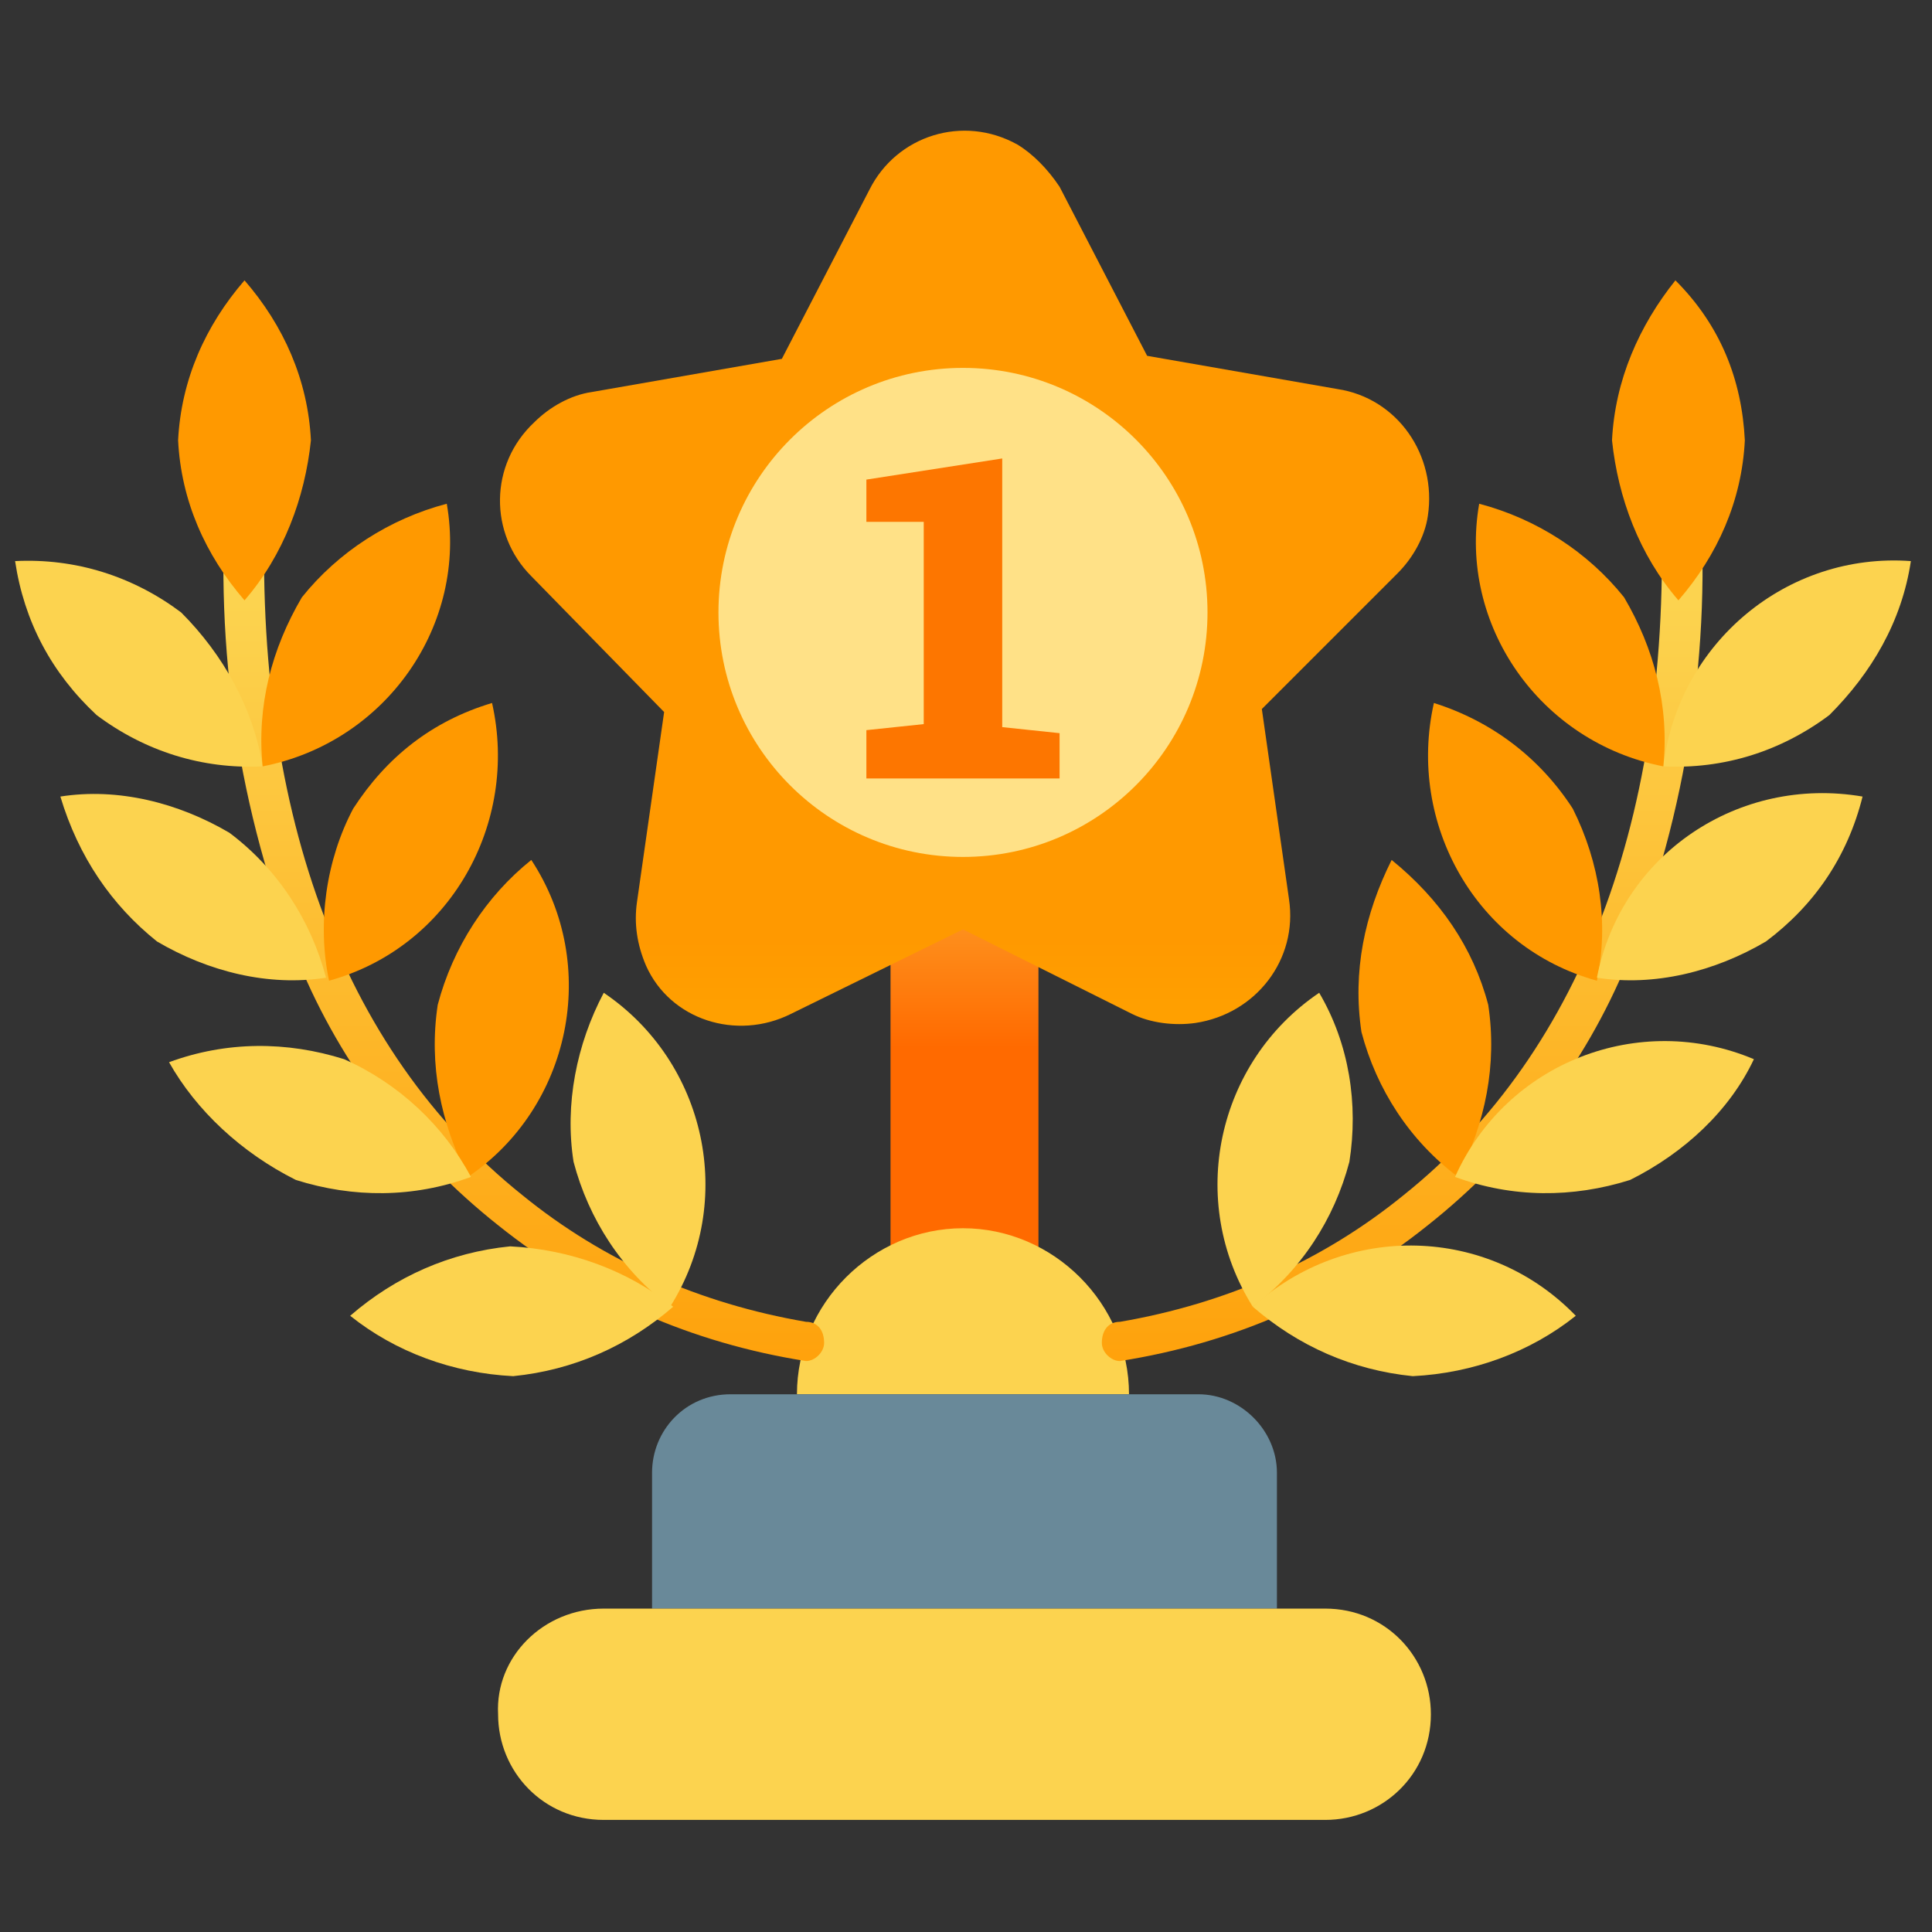 <?xml version="1.0" encoding="utf-8"?>
<!-- Generator: Adobe Illustrator 28.3.0, SVG Export Plug-In . SVG Version: 6.00 Build 0)  -->
<svg version="1.1" id="Layer_1" xmlns="http://www.w3.org/2000/svg" xmlns:xlink="http://www.w3.org/1999/xlink" x="0px" y="0px"
	 viewBox="0 0 64 64" style="enable-background:new 0 0 64 64;" xml:space="preserve">
<rect x="0" y="0" width="64" height="64" fill="#333333" stroke="none"/>
<style type="text/css">
	.st0{fill:url(#Path_2104_00000006708600852542749760000007885505050254217400_);}
	.st1{fill:url(#Path_2105_00000085250209932339619790000013431618032243064218_);}
	.st2{fill:url(#Path_2106_00000151519962640744232840000001666275301349815733_);}
	.st3{fill:url(#Path_2107_00000140727941431688759810000017800045335709551801_);}
	.st4{fill:url(#Path_2108_00000066496808906327682500000012811699592830975146_);}
	.st5{fill:url(#Path_2109_00000034797824624106900000000008494792200665367976_);}
	.st6{fill:url(#Path_2110_00000167360822297483848860000012767002231218950276_);}
	.st7{fill:url(#Path_2111_00000050642551110160952850000014514647593578652808_);}
	.st8{fill:url(#Path_2112_00000091723605024652994960000008128248988392560555_);}
	.st9{fill:url(#Path_2113_00000009555916327775450900000000175372437314262166_);}
	.st10{fill:url(#Path_2114_00000127024289097024051360000010833963303065182378_);}
	.st11{fill:url(#Path_2115_00000018948828059432009830000008342204386087444354_);}
	.st12{fill:url(#Path_2116_00000118397586720583087040000017628698377740246679_);}
	.st13{fill:url(#Path_2117_00000065061503464205611440000008359352132328607677_);}
	.st14{fill:url(#Path_2118_00000098940576974625591260000008092429026112248463_);}
	.st15{fill:url(#Path_2119_00000139271055914626060470000013480720772397529227_);}
	.st16{fill:url(#Path_2120_00000106851907216318218910000002087949447351888807_);}
	.st17{fill:url(#Path_2121_00000078009968615799776880000018348611455276028343_);}
	.st18{fill:url(#Path_2122_00000104692128675552024260000013902366437173221527_);}
	.st19{fill:url(#Path_2123_00000075144501331921888230000007428966398040872862_);}
	.st20{fill:url(#Path_2124_00000030474088580311907800000017003315242093674905_);}
	.st21{fill:url(#Path_2125_00000147918752467200647410000013784548383453004968_);}
	.st22{fill:url(#Path_2126_00000070107118796022359830000001837505240918466975_);}
	.st23{fill:url(#Path_2127_00000131341372737778794120000011947388540619579580_);}
	.st24{fill:url(#Path_2128_00000161599661428078226570000016900386119882951056_);}
	.st25{fill:url(#Ellipse_49_00000181786111352194168180000018445323883819696570_);}
	.st26{fill:url(#Path_2129_00000148660547555476466220000009382818028155583158_);}
</style>
<g id="Group_520" transform="translate(-12.1 -38.513)">
	
		<linearGradient id="Path_2104_00000124872933801659530120000012330467783576922297_" gradientUnits="userSpaceOnUse" x1="67.653" y1="72.142" x2="67.653" y2="71.175" gradientTransform="matrix(5.039 0 0 -11.465 -296.917 889.242)">
		<stop  offset="0" style="stop-color:#FCD34F"/>
		<stop  offset="1" style="stop-color:#FF6A00"/>
	</linearGradient>
	<path id="Path_2104" style="fill:url(#Path_2104_00000124872933801659530120000012330467783576922297_);" d="M41.6,68.9h4.9V80
		h-4.9V68.9z"/>
	
		<linearGradient id="Path_2105_00000014605560330385028520000011477817639267753387_" gradientUnits="userSpaceOnUse" x1="37.524" y1="42.05" x2="37.524" y2="43.018" gradientTransform="matrix(11.385 0 0 -5.692 -383.221 302.392)">
		<stop  offset="0" style="stop-color:#FCD34F"/>
		<stop  offset="1" style="stop-color:#FF6A00"/>
	</linearGradient>
	<path id="Path_2105" style="fill:url(#Path_2105_00000014605560330385028520000011477817639267753387_);" d="M38.5,84.7
		c0-3,2.5-5.5,5.5-5.5c3,0,5.5,2.5,5.5,5.5H38.5z"/>
	
		<linearGradient id="Path_2106_00000123408214009391612860000016228163461655959702_" gradientUnits="userSpaceOnUse" x1="26.368" y1="58.307" x2="26.368" y2="57.339" gradientTransform="matrix(21.332 0 0 -7.332 -518.5 477.79)">
		<stop  offset="0" style="stop-color:#3D5969"/>
		<stop  offset="1" style="stop-color:#698999"/>
	</linearGradient>
	<path id="Path_2106" style="fill:url(#Path_2106_00000123408214009391612860000016228163461655959702_);" d="M36.3,84.7h15.5
		c1.4,0,2.6,1.2,2.6,2.6v4.5H33.7v-4.5C33.7,85.9,34.8,84.7,36.3,84.7z"/>
	
		<linearGradient id="Path_2107_00000166636763730238294820000005872564366469466784_" gradientUnits="userSpaceOnUse" x1="22.113" y1="60.274" x2="22.113" y2="59.307" gradientTransform="matrix(31.994 0 0 -7.332 -663.505 485.125)">
		<stop  offset="0" style="stop-color:#FF9900"/>
		<stop  offset="1" style="stop-color:#FCD34F"/>
	</linearGradient>
	<path id="Path_2107" style="fill:url(#Path_2107_00000166636763730238294820000005872564366469466784_);" d="M32.1,91.8h23.9
		c2,0,3.5,1.6,3.5,3.5c0,2-1.6,3.5-3.5,3.5H32.1c-2,0-3.5-1.6-3.5-3.5C28.5,93.4,30.1,91.8,32.1,91.8z"/>
	
		<linearGradient id="Path_2108_00000029767275913057950850000004936910743839109523_" gradientUnits="userSpaceOnUse" x1="26.812" y1="90.401" x2="26.812" y2="91.369" gradientTransform="matrix(20.579 0 0 -30.582 -493.239 2852.697)">
		<stop  offset="0" style="stop-color:#FF9900"/>
		<stop  offset="1" style="stop-color:#FCD34F"/>
	</linearGradient>
	<path id="Path_2108" style="fill:url(#Path_2108_00000029767275913057950850000004936910743839109523_);" d="M49.2,83.6
		c-0.3,0-0.6-0.3-0.6-0.6c0-0.4,0.2-0.7,0.6-0.7c0,0,0,0,0,0c3.5-0.6,6.7-2,9.4-4.2c6-4.8,9-12.9,8.5-23.4c0-0.4,0.3-0.7,0.6-0.7
		c0.4,0,0.7,0.3,0.7,0.6c0.4,5.4-0.4,10.8-2.4,15.8c-1.4,3.4-3.7,6.4-6.6,8.7C56.4,81.5,53,83,49.2,83.6L49.2,83.6z"/>
	
		<linearGradient id="Path_2109_00000173882405910494442850000003687907665130076822_" gradientUnits="userSpaceOnUse" x1="51.483" y1="57.001" x2="50.864" y2="56.384" gradientTransform="matrix(8.492 0 0 -7.064 -315.609 421.514)">
		<stop  offset="0" style="stop-color:#FF9900"/>
		<stop  offset="1" style="stop-color:#FCD34F"/>
	</linearGradient>
	<path id="Path_2109" style="fill:url(#Path_2109_00000173882405910494442850000003687907665130076822_);" d="M72.7,62.2
		c-1.6,1.2-3.5,1.8-5.5,1.7c0.5-4.1,4.1-7.1,8.2-6.8C75.1,59.1,74.1,60.8,72.7,62.2z"/>
	
		<linearGradient id="Path_2110_00000022555542699412504710000009914477601896707464_" gradientUnits="userSpaceOnUse" x1="60.924" y1="57.076" x2="61.707" y2="56.284" gradientTransform="matrix(6.466 0 0 -9.038 -295.502 623.846)">
		<stop  offset="0" style="stop-color:#FF9900"/>
		<stop  offset="1" style="stop-color:#FCD34F"/>
	</linearGradient>
	<path id="Path_2110" style="fill:url(#Path_2110_00000022555542699412504710000009914477601896707464_);" d="M65.9,58.3
		c1,1.7,1.5,3.6,1.3,5.6c-4.1-0.8-6.8-4.7-6.1-8.7C63,55.7,64.7,56.8,65.9,58.3z"/>
	
		<linearGradient id="Path_2111_00000050643091961080354050000005239160864319593383_" gradientUnits="userSpaceOnUse" x1="63.624" y1="60.589" x2="64.448" y2="59.789" gradientTransform="matrix(5.924 0 0 -9.545 -290.019 683.125)">
		<stop  offset="0" style="stop-color:#FF9900"/>
		<stop  offset="1" style="stop-color:#FCD34F"/>
	</linearGradient>
	<path id="Path_2111" style="fill:url(#Path_2111_00000050643091961080354050000005239160864319593383_);" d="M64.2,65.3
		c0.9,1.8,1.2,3.8,0.8,5.7c-4-1.1-6.3-5.2-5.4-9.2C61.5,62.4,63.1,63.6,64.2,65.3z"/>
	
		<linearGradient id="Path_2112_00000064332540783875232360000002929138667159589020_" gradientUnits="userSpaceOnUse" x1="74.105" y1="67.621" x2="74.557" y2="66.673" gradientTransform="matrix(4.547 0 0 -10.811 -274.435 819.639)">
		<stop  offset="0" style="stop-color:#FF9900"/>
		<stop  offset="1" style="stop-color:#FCD34F"/>
	</linearGradient>
	<path id="Path_2112" style="fill:url(#Path_2112_00000064332540783875232360000002929138667159589020_);" d="M61.4,71.8
		c0.3,2-0.1,3.9-1,5.7c-1.6-1.2-2.7-2.9-3.2-4.8c-0.3-2,0.1-3.9,1-5.7C59.8,68.3,60.9,69.9,61.4,71.8z"/>
	
		<linearGradient id="Path_2113_00000082335474244533686520000016287129326186948002_" gradientUnits="userSpaceOnUse" x1="75.433" y1="75.807" x2="74.972" y2="74.861" gradientTransform="matrix(4.645 0 0 -10.8 -280.481 822.976)">
		<stop  offset="0" style="stop-color:#FF9900"/>
		<stop  offset="1" style="stop-color:#FCD34F"/>
	</linearGradient>
	<path id="Path_2113" style="fill:url(#Path_2113_00000082335474244533686520000016287129326186948002_);" d="M56.8,77
		c-0.5,1.9-1.6,3.6-3.2,4.8c-2.2-3.5-1.2-8.1,2.2-10.4C56.8,73.1,57.1,75.1,56.8,77z"/>
	
		<linearGradient id="Path_2114_00000089543438038637401470000010772192634547172014_" gradientUnits="userSpaceOnUse" x1="51.084" y1="53.937" x2="50.52" y2="53.337" gradientTransform="matrix(9.1 0 0 -6.404 -325.867 361.239)">
		<stop  offset="0" style="stop-color:#FF9900"/>
		<stop  offset="1" style="stop-color:#FCD34F"/>
	</linearGradient>
	<path id="Path_2114" style="fill:url(#Path_2114_00000089543438038637401470000010772192634547172014_);" d="M70.6,69.7
		c-1.7,1-3.7,1.5-5.6,1.2c0.8-4.1,4.7-6.7,8.8-6C73.3,66.9,72.2,68.5,70.6,69.7z"/>
	
		<linearGradient id="Path_2115_00000053531531892284354770000005414673528146322859_" gradientUnits="userSpaceOnUse" x1="52.285" y1="41.508" x2="51.837" y2="41.155" gradientTransform="matrix(10.278 0 0 -5.146 -346.125 239.447)">
		<stop  offset="0" style="stop-color:#FF9900"/>
		<stop  offset="1" style="stop-color:#FCD34F"/>
	</linearGradient>
	<path id="Path_2115" style="fill:url(#Path_2115_00000053531531892284354770000005414673528146322859_);" d="M66.1,77.6
		c-1.9,0.6-3.9,0.6-5.8-0.1c1.7-3.8,6.1-5.5,9.9-3.9C69.4,75.3,67.9,76.7,66.1,77.6z"/>
	
		<linearGradient id="Path_2116_00000163773969743292165590000018128487672819817400_" gradientUnits="userSpaceOnUse" x1="48.186" y1="20.241" x2="47.795" y2="20.267" gradientTransform="matrix(11.025 0 0 -4.456 -362.842 174.967)">
		<stop  offset="0" style="stop-color:#FF9900"/>
		<stop  offset="1" style="stop-color:#FCD34F"/>
	</linearGradient>
	<path id="Path_2116" style="fill:url(#Path_2116_00000163773969743292165590000018128487672819817400_);" d="M58.9,84.1
		c-2-0.2-3.8-1-5.3-2.3c3.1-2.8,7.8-2.7,10.7,0.3C62.8,83.3,60.9,84,58.9,84.1z"/>
	
		<linearGradient id="Path_2117_00000116930268634021952780000000727834479970206608_" gradientUnits="userSpaceOnUse" x1="74.599" y1="67.002" x2="74.599" y2="66.035" gradientTransform="matrix(4.452 0 0 -11.038 -264.326 823.219)">
		<stop  offset="0" style="stop-color:#FF9900"/>
		<stop  offset="1" style="stop-color:#FCD34F"/>
	</linearGradient>
	<path id="Path_2117" style="fill:url(#Path_2117_00000116930268634021952780000000727834479970206608_);" d="M69.9,53.1
		c-0.1,2-0.9,3.8-2.2,5.3c-1.3-1.5-2-3.4-2.2-5.3c0.1-2,0.9-3.8,2.1-5.3C69.1,49.3,69.8,51.1,69.9,53.1z"/>
	
		<linearGradient id="Path_2118_00000036225857002614331440000007024122305776237754_" gradientUnits="userSpaceOnUse" x1="26.858" y1="90.401" x2="26.858" y2="91.369" gradientTransform="matrix(20.581 0 0 -30.582 -523.311 2852.697)">
		<stop  offset="0" style="stop-color:#FF9900"/>
		<stop  offset="1" style="stop-color:#FCD34F"/>
	</linearGradient>
	<path id="Path_2118" style="fill:url(#Path_2118_00000036225857002614331440000007024122305776237754_);" d="M38.8,83.6
		c0.3,0,0.6-0.3,0.6-0.6c0-0.4-0.2-0.7-0.6-0.7c0,0,0,0,0,0c-3.5-0.6-6.7-2-9.4-4.2c-6-4.8-9-12.9-8.5-23.4c0-0.4-0.3-0.7-0.6-0.7
		c-0.4,0-0.7,0.3-0.7,0.6l0,0C19.2,60,20,65.4,22,70.4c1.4,3.4,3.7,6.4,6.6,8.7C31.6,81.5,35,83,38.8,83.6L38.8,83.6z"/>
	
		<linearGradient id="Path_2119_00000172428702736498401530000014473683196348791980_" gradientUnits="userSpaceOnUse" x1="54.907" y1="60.102" x2="54.29" y2="59.486" gradientTransform="matrix(8.505 0 0 -7.043 -372.315 419.289)">
		<stop  offset="0" style="stop-color:#FF9900"/>
		<stop  offset="1" style="stop-color:#FCD34F"/>
	</linearGradient>
	<path id="Path_2119" style="fill:url(#Path_2119_00000172428702736498401530000014473683196348791980_);" d="M15.3,62.2
		c1.6,1.2,3.5,1.8,5.5,1.7c-0.3-1.9-1.3-3.7-2.7-5.1c-1.6-1.2-3.5-1.8-5.5-1.7C12.9,59.1,13.8,60.8,15.3,62.2z"/>
	
		<linearGradient id="Path_2120_00000109724767670330657220000003347717462698110389_" gradientUnits="userSpaceOnUse" x1="64.155" y1="54.014" x2="64.939" y2="53.222" gradientTransform="matrix(6.466 0 0 -9.038 -337.146 623.846)">
		<stop  offset="0" style="stop-color:#FF9900"/>
		<stop  offset="1" style="stop-color:#FCD34F"/>
	</linearGradient>
	<path id="Path_2120" style="fill:url(#Path_2120_00000109724767670330657220000003347717462698110389_);" d="M22.1,58.3
		c-1,1.7-1.5,3.6-1.3,5.6c4.1-0.8,6.8-4.7,6.1-8.7C25,55.7,23.3,56.8,22.1,58.3z"/>
	
		<linearGradient id="Path_2121_00000026153158860837693330000015160180019716499380_" gradientUnits="userSpaceOnUse" x1="66.973" y1="57.573" x2="67.798" y2="56.773" gradientTransform="matrix(5.92 0 0 -9.545 -327.831 683.125)">
		<stop  offset="0" style="stop-color:#FF9900"/>
		<stop  offset="1" style="stop-color:#FCD34F"/>
	</linearGradient>
	<path id="Path_2121" style="fill:url(#Path_2121_00000026153158860837693330000015160180019716499380_);" d="M23.8,65.3
		C22.9,67,22.6,69.1,23,71c4-1.1,6.3-5.2,5.4-9.2C26.4,62.4,24.9,63.6,23.8,65.3z"/>
	
		<linearGradient id="Path_2122_00000146493106000244945720000012532409833148018569_" gradientUnits="userSpaceOnUse" x1="74.364" y1="65.281" x2="74.814" y2="64.333" gradientTransform="matrix(4.63 0 0 -10.811 -307.11 819.639)">
		<stop  offset="0" style="stop-color:#FF9900"/>
		<stop  offset="1" style="stop-color:#FCD34F"/>
	</linearGradient>
	<path id="Path_2122" style="fill:url(#Path_2122_00000146493106000244945720000012532409833148018569_);" d="M26.6,71.8
		c-0.3,2,0.1,3.9,1,5.7c3.4-2.3,4.4-7,2.1-10.5C28.2,68.2,27.1,69.9,26.6,71.8z"/>
	
		<linearGradient id="Path_2123_00000150095293463228866210000005044618278047000962_" gradientUnits="userSpaceOnUse" x1="76.383" y1="77.437" x2="75.921" y2="76.49" gradientTransform="matrix(4.644 0 0 -10.8 -302.623 822.976)">
		<stop  offset="0" style="stop-color:#FF9900"/>
		<stop  offset="1" style="stop-color:#FCD34F"/>
	</linearGradient>
	<path id="Path_2123" style="fill:url(#Path_2123_00000150095293463228866210000005044618278047000962_);" d="M31.1,77
		c0.5,1.9,1.6,3.6,3.2,4.8c2.2-3.5,1.2-8.1-2.2-10.4C31.2,73.1,30.8,75.1,31.1,77z"/>
	
		<linearGradient id="Path_2124_00000018955877869890098240000015326460172934522266_" gradientUnits="userSpaceOnUse" x1="53.961" y1="56.328" x2="53.398" y2="55.726" gradientTransform="matrix(9.105 0 0 -6.348 -378.495 355.411)">
		<stop  offset="0" style="stop-color:#FF9900"/>
		<stop  offset="1" style="stop-color:#FCD34F"/>
	</linearGradient>
	<path id="Path_2124" style="fill:url(#Path_2124_00000018955877869890098240000015326460172934522266_);" d="M17.3,69.7
		c1.7,1,3.7,1.5,5.6,1.2c-0.5-1.9-1.6-3.6-3.2-4.8c-1.7-1-3.7-1.5-5.6-1.2C14.7,66.9,15.8,68.5,17.3,69.7z"/>
	
		<linearGradient id="Path_2125_00000052093871222861675610000012384789307179425161_" gradientUnits="userSpaceOnUse" x1="55.213" y1="42.403" x2="54.765" y2="42.05" gradientTransform="matrix(10.265 0 0 -5.055 -390.026 230.084)">
		<stop  offset="0" style="stop-color:#FF9900"/>
		<stop  offset="1" style="stop-color:#FCD34F"/>
	</linearGradient>
	<path id="Path_2125" style="fill:url(#Path_2125_00000052093871222861675610000012384789307179425161_);" d="M21.9,77.6
		c1.9,0.6,3.9,0.6,5.8-0.1c-0.9-1.7-2.4-3.1-4.2-3.9c-1.9-0.6-3.9-0.6-5.8,0.1C18.6,75.3,20.1,76.7,21.9,77.6z"/>
	
		<linearGradient id="Path_2126_00000140008990678345948780000009240238867544637597_" gradientUnits="userSpaceOnUse" x1="50.907" y1="19.989" x2="50.516" y2="20.015" gradientTransform="matrix(11.024 0 0 -4.453 -393.796 174.67)">
		<stop  offset="0" style="stop-color:#FF9900"/>
		<stop  offset="1" style="stop-color:#FCD34F"/>
	</linearGradient>
	<path id="Path_2126" style="fill:url(#Path_2126_00000140008990678345948780000009240238867544637597_);" d="M29.1,84.1
		c2-0.2,3.8-1,5.3-2.3c-1.5-1.2-3.4-1.9-5.4-2c-2,0.2-3.8,1-5.3,2.3C25.2,83.3,27.1,84,29.1,84.1z"/>
	
		<linearGradient id="Path_2127_00000012461059552498049010000012417285054673846421_" gradientUnits="userSpaceOnUse" x1="74.961" y1="67.002" x2="74.961" y2="66.035" gradientTransform="matrix(4.452 0 0 -11.038 -313.542 823.219)">
		<stop  offset="0" style="stop-color:#FF9900"/>
		<stop  offset="1" style="stop-color:#FCD34F"/>
	</linearGradient>
	<path id="Path_2127" style="fill:url(#Path_2127_00000012461059552498049010000012417285054673846421_);" d="M18,53.1
		c0.1,2,0.9,3.8,2.2,5.3c1.3-1.5,2-3.4,2.2-5.3c-0.1-2-0.9-3.8-2.2-5.3C18.9,49.3,18.1,51.1,18,53.1z"/>
	
		<linearGradient id="Path_2128_00000092438279125161377720000007591342475600182402_" gradientUnits="userSpaceOnUse" x1="22.151" y1="90.654" x2="22.151" y2="89.686" gradientTransform="matrix(31.852 0 0 -30.649 -661.571 2848.138)">
		<stop  offset="0" style="stop-color:#FF9900"/>
		<stop  offset="0.11" style="stop-color:#FFA200"/>
		<stop  offset="0.37" style="stop-color:#FFB300"/>
		<stop  offset="0.65" style="stop-color:#FFBD00"/>
		<stop  offset="1" style="stop-color:#FFC100"/>
	</linearGradient>
	<path id="Path_2128" style="fill:url(#Path_2128_00000092438279125161377720000007591342475600182402_);" d="M47.2,44.7l2.9,5.6
		l6.3,1.1c2,0.3,3.3,2.2,3,4.2c-0.1,0.7-0.5,1.4-1,1.9L53.9,62l0.9,6.3c0.3,2-1.1,3.8-3.1,4.1c-0.7,0.1-1.5,0-2.1-0.3L44,69.3
		l-5.7,2.8c-1.8,0.9-4,0.2-4.8-1.6c-0.3-0.7-0.4-1.4-0.3-2.1l0.9-6.3l-4.4-4.5c-1.4-1.4-1.4-3.7,0.1-5.1c0.5-0.5,1.2-0.9,1.9-1
		l6.3-1.1l2.9-5.6c0.9-1.8,3.1-2.5,4.9-1.5C46.3,43.6,46.8,44.1,47.2,44.7L47.2,44.7z"/>
	
		<linearGradient id="Ellipse_49_00000040555247282724766250000013856358305468176258_" gradientUnits="userSpaceOnUse" x1="29.945" y1="80.02" x2="29.945" y2="79.053" gradientTransform="matrix(16.664 0 0 -16.664 -455.016 1408.677)">
		<stop  offset="0" style="stop-color:#FFE187"/>
		<stop  offset="1" style="stop-color:#FFF8E0"/>
	</linearGradient>
	
		<circle id="Ellipse_49" style="fill:url(#Ellipse_49_00000040555247282724766250000013856358305468176258_);" cx="44" cy="58.8" r="8.1"/>
	
		<linearGradient id="Path_2129_00000142147262999527009450000010132453397621559708_" gradientUnits="userSpaceOnUse" x1="55.045" y1="67.924" x2="55.045" y2="66.956" gradientTransform="matrix(6.572 0 0 -10.997 -317.758 824.912)">
		<stop  offset="0" style="stop-color:#FD7600"/>
		<stop  offset="0.71" style="stop-color:#FDBF30"/>
	</linearGradient>
	<path id="Path_2129" style="fill:url(#Path_2129_00000142147262999527009450000010132453397621559708_);" d="M40.8,64.2v-1.5
		l1.9-0.2v-6.7l-1.9,0v-1.4l4.5-0.7v8.9l1.9,0.2v1.5H40.8z"/>
</g>
</svg>
